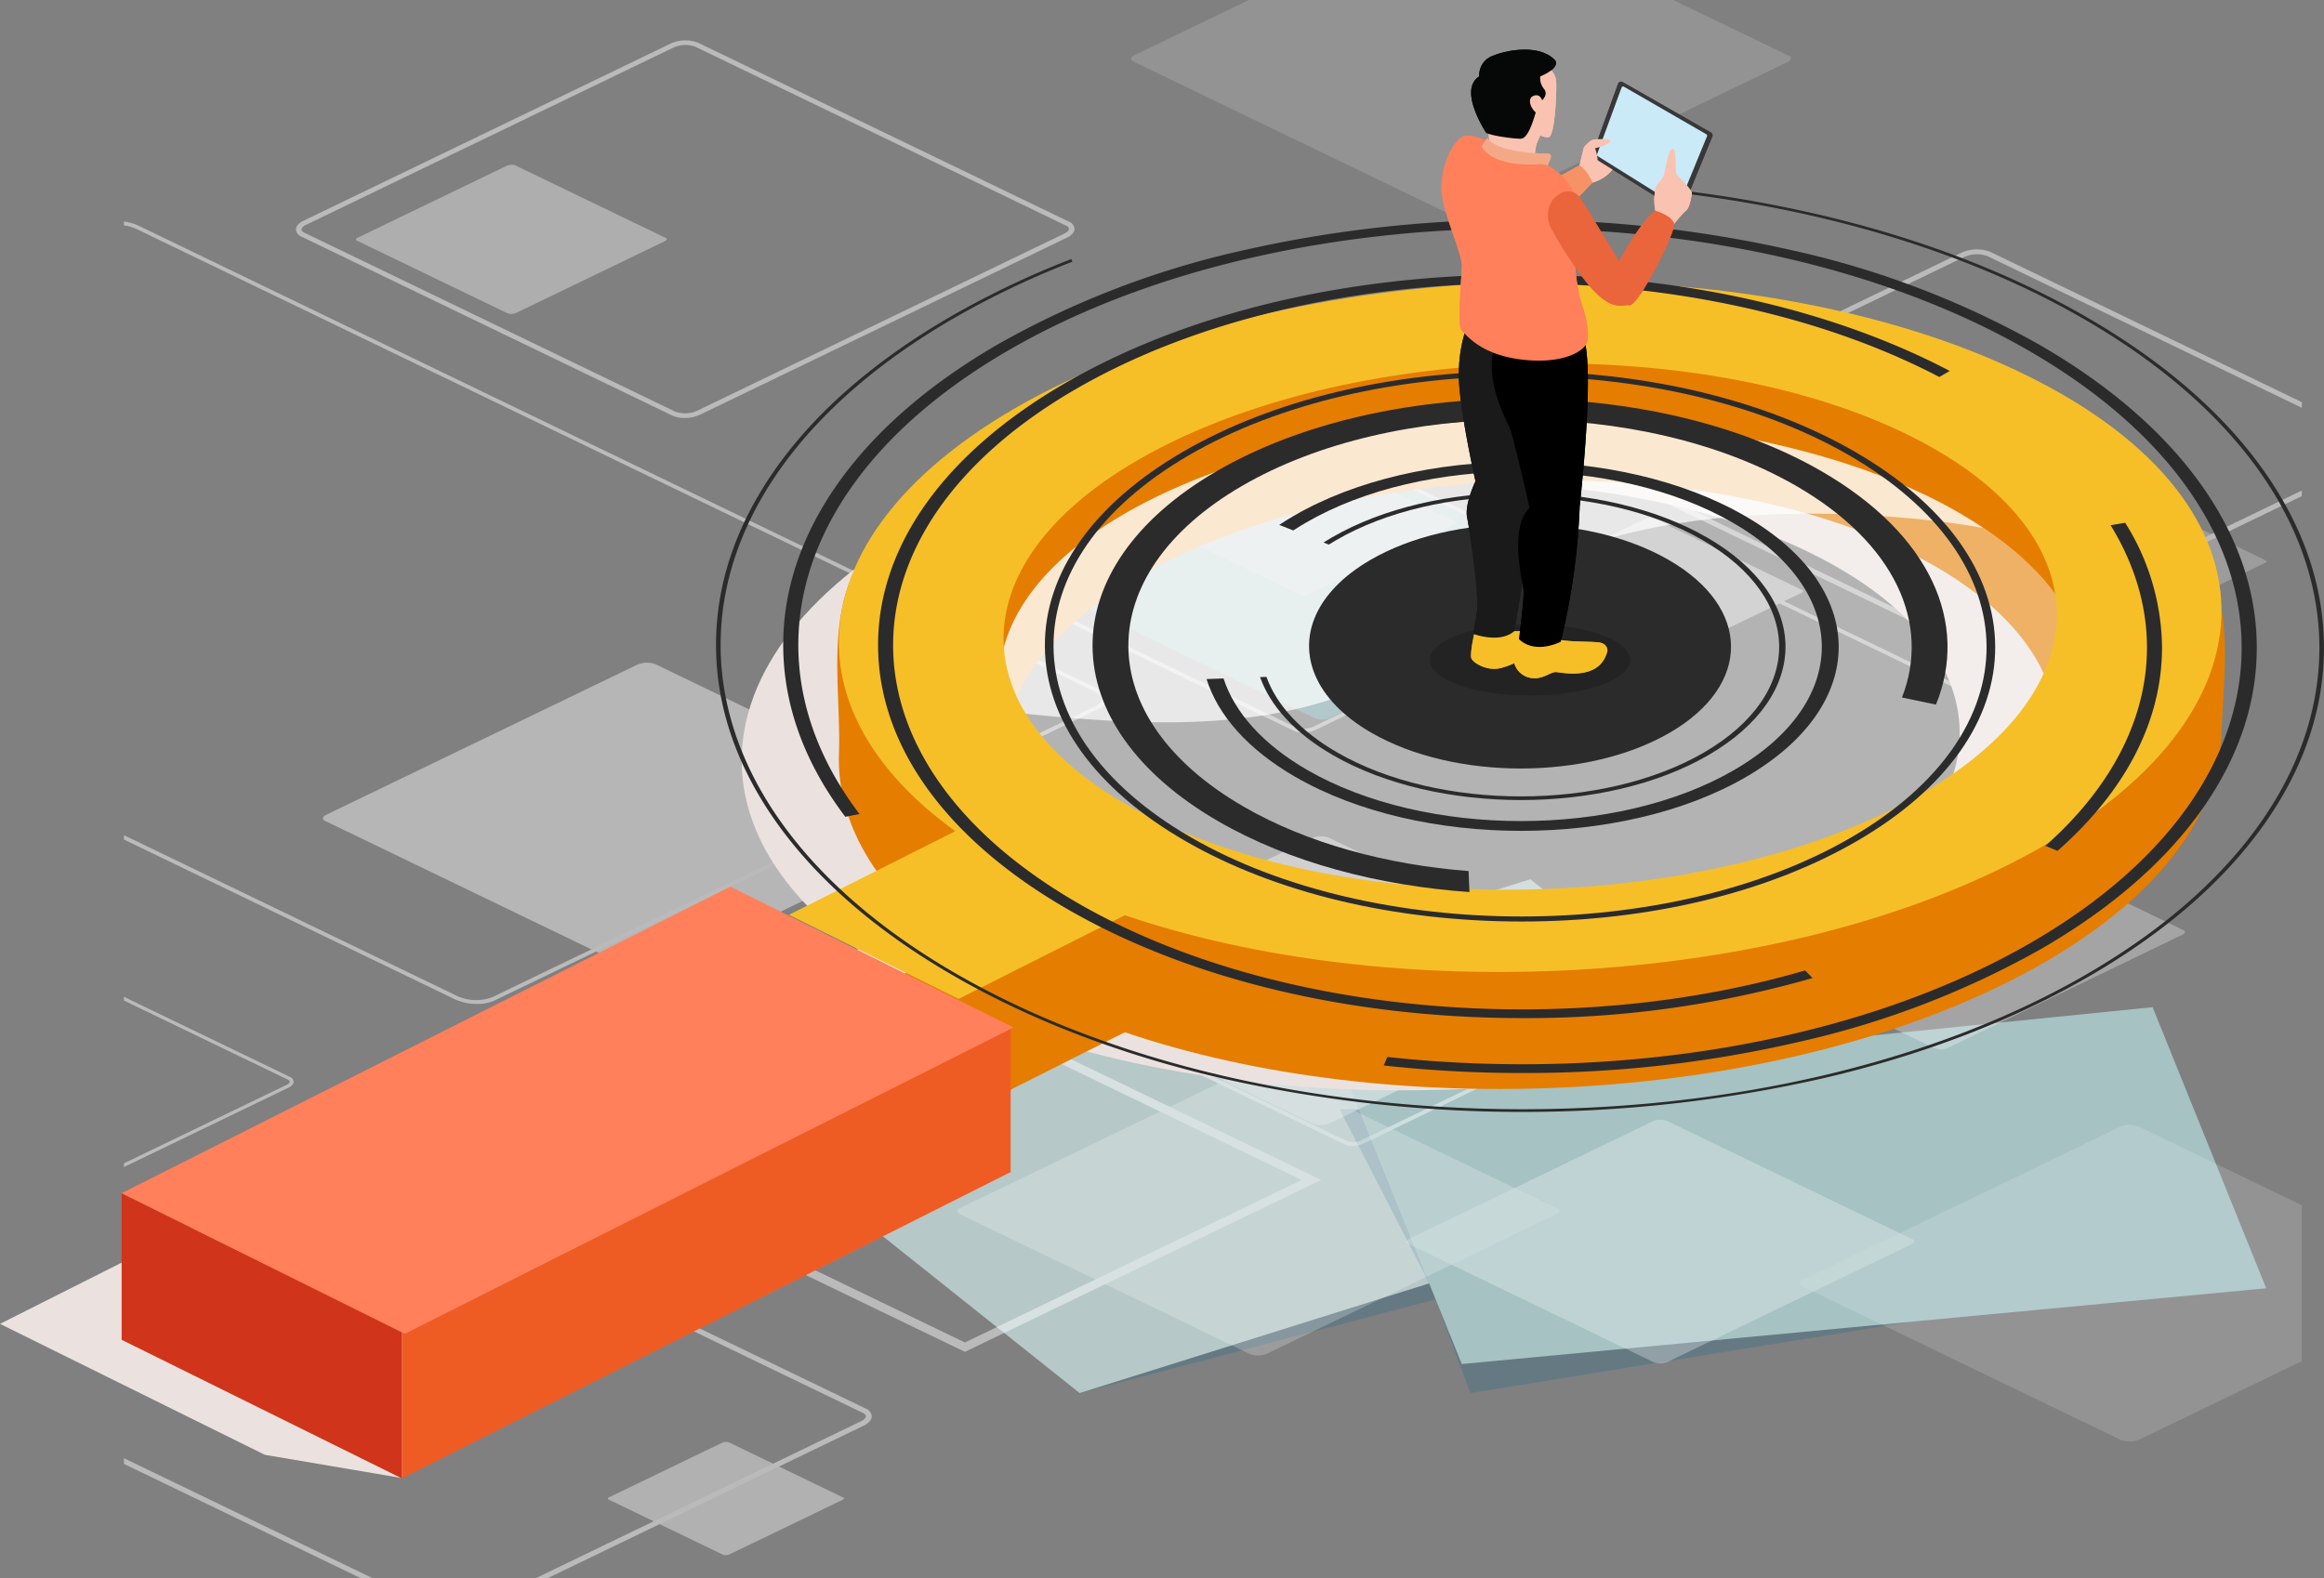 <svg xmlns="http://www.w3.org/2000/svg" width="412.409" height="280.173" viewBox="0 0 412.409 280.173"><rect x="0" y="0" width="412.409" height="280.173" fill="#808080" stroke="none"/><defs><style>.a{opacity:0.57;}.b,.d{fill:#00638c;}.b{opacity:0.37;}.c{fill:#dfffff;}.d{opacity:0.25;}.e{fill:#c3f5f7;}.f{opacity:0.456;}.f,.s{isolation:isolate;}.g,.h,.i,.j,.l,.m,.n,.o,.p,.q,.r,.u,.v{fill:#fff;}.g{opacity:0.94;}.i{opacity:0.49;}.j{opacity:0.84;}.k{fill:#7dccd5;}.l{opacity:0.63;}.m{opacity:0.33;}.n{opacity:0.52;}.o{opacity:0.45;}.p{opacity:0.79;}.q{opacity:0.91;}.r{opacity:0.36;}.s{fill:#ebe2df;mix-blend-mode:multiply;}.t{fill:#e57d00;}.u{opacity:0.4;}.v{opacity:0.7;}.w{fill:#f6bf28;}.x{fill:#ee5c24;}.y{fill:#d0341a;}.z{fill:#ff805a;}.aa{opacity:0.997;}.ab{fill:#2b2b2b;}.ac{opacity:0.1;}.ad{fill:#1a1a1a;}.ae{fill:#fac2b0;}.af{fill:#f69265;}.ag{fill:#383838;}.ah{fill:#caeaf8;}.ai{fill:#060707;}.aj{fill:#f4a986;}.ak{fill:#ea643c;}</style></defs><g transform="translate(-800 -135.358)"><g transform="translate(800 135.358)"><g class="a" transform="translate(132.069 156.068)"><g transform="translate(0)"><path class="b" d="M2037.908,1361.982v6.205l63.179-16.624,6.165,16.624,78.33-12.674L2100,1344.6Z" transform="translate(-1978.388 -1276.977)"/><path class="c" d="M1895.86,1227l59.52,47.425,139.491-43.785-59.52-47.425Z" transform="translate(-1895.86 -1183.214)"/><path class="d" d="M2148,1280.641l15.9,30.916,2.42-2.936-12.619-27.981Z" transform="translate(-2042.35 -1239.818)"/><path class="e" d="M2152.546,1251.8l19.779,48.963,142.75-13.446-20.158-49.9Z" transform="translate(-2044.992 -1214.705)"/></g></g><g class="f" transform="translate(21.992)"><path class="g" d="M359.265,840.665l-55.55-26.811a4.027,4.027,0,0,0-1.913-.514,4.514,4.514,0,0,0-1.886.39L244.9,840.283c-.433.209-.691.47-.691.7,0,.214.231.37.425.464l55.55,26.811a4.358,4.358,0,0,0,3.275-.129l55.017-26.553c.432-.208.69-.47.69-.7C359.167,840.663,358.935,840.506,359.265,840.665Z" transform="translate(-208.891 -695.71)"/><path class="h" d="M348.244,81.724,282.45,49.968a6.3,6.3,0,0,0-4.881.152L212.409,81.57c-.839.406-1.321.972-1.321,1.554a1.5,1.5,0,0,0,1.006,1.276l65.793,31.756a5.09,5.09,0,0,0,2.156.423,6.472,6.472,0,0,0,2.725-.575l65.162-31.45c.839-.406,1.32-.972,1.32-1.554A1.5,1.5,0,0,0,348.244,81.724Zm-.805,2.119-65.162,31.45a5.194,5.194,0,0,1-3.9.152L212.584,83.689c-.235-.113-.515-.3-.515-.565s.31-.592.83-.843l65.16-31.45a5.2,5.2,0,0,1,3.9-.152l65.794,31.756c.235.113.515.3.515.565C348.269,83.277,347.959,83.592,347.439,83.843Z" transform="translate(-180.559 -42.381)"/><g transform="translate(0 215.515)"><path class="h" d="M44.2,1811.05,0,1789.717v1.016l42.094,20.317Z" transform="translate(0 -1746.392)"/><path class="h" d="M60.53,1491.365l70.573,34.063c.252.121.552.325.552.606,0,.3-.333.635-.89.9l-57.743,27.87h2.105l56.163-27.107c.9-.435,1.416-1.042,1.416-1.667a1.606,1.606,0,0,0-1.077-1.368L61.056,1490.6a6.757,6.757,0,0,0-5.235.163L0,1517.708v1.016l56.346-27.2A5.571,5.571,0,0,1,60.53,1491.365Z" transform="translate(0 -1490.151)"/></g><path class="h" d="M1843.263,375.6a5.5,5.5,0,0,1-4.127.161l-69.622-33.6c-.248-.12-.544-.32-.544-.6,0-.293.328-.627.878-.893l68.953-33.28a5.5,5.5,0,0,1,4.127-.161l55.8,26.93v-1l-55.276-26.679a6.664,6.664,0,0,0-5.165.161l-68.953,33.28c-.887.429-1.4,1.028-1.4,1.644a1.585,1.585,0,0,0,1.064,1.35l69.622,33.6a5.389,5.389,0,0,0,2.281.447,6.849,6.849,0,0,0,2.884-.608l54.94-26.517v-1Z" transform="translate(-1512.242 -261.767)"/><path class="h" d="M1180.411,560.559l-51.619-24.914a4.95,4.95,0,0,0-3.846.12l-51.124,24.674c-.663.321-1.044.77-1.044,1.232a1.188,1.188,0,0,0,.8,1.013L1125.2,587.6a4.011,4.011,0,0,0,1.7.333,5.085,5.085,0,0,0,2.146-.453l51.123-24.674c.664-.32,1.044-.768,1.044-1.231A1.188,1.188,0,0,0,1180.411,560.559Zm-.648,1.662L1128.641,586.9a4.052,4.052,0,0,1-3.044.12L1073.978,562.1c-.18-.087-.395-.233-.395-.431s.24-.456.642-.65l51.124-24.674a4.19,4.19,0,0,1,1.752-.362,3.078,3.078,0,0,1,1.291.243l51.619,24.914c.181.087.4.233.4.431S1180.166,562.028,1179.763,562.221Z" transform="translate(-917.627 -457.892)"/><path class="h" d="M30.112,1238.522a1.011,1.011,0,0,0-.678-.862L0,1223.453v.66l29.092,14.042c.154.074.336.2.336.367s-.2.388-.546.553L0,1253.014v.66l29.224-14.105C29.789,1239.3,30.112,1238.915,30.112,1238.522Z" transform="translate(0 -1046.51)"/><path class="i" d="M1129.206,1334.594l-51.619-24.914a3.743,3.743,0,0,0-1.777-.478,4.2,4.2,0,0,0-1.753.363l-51.123,24.674c-.4.194-.642.437-.642.65s.215.344.395.431l51.619,24.914a4.049,4.049,0,0,0,3.043-.12l51.124-24.674c.4-.194.642-.436.642-.65S1128.9,1334.446,1129.206,1334.594Z" transform="translate(-874.443 -1119.857)"/><path class="j" d="M1206.323,1051.813,1154.7,1026.9a3.744,3.744,0,0,0-1.777-.478,4.191,4.191,0,0,0-1.753.363l-51.123,24.674c-.4.194-.642.437-.642.65s.214.344.4.431l51.619,24.914a4.05,4.05,0,0,0,3.043-.12l51.123-24.674c.4-.193.642-.436.642-.649S1206.017,1051.665,1206.323,1051.813Z" transform="translate(-940.407 -877.974)"/><path class="k" d="M1224.908,575.029,1176.579,551.7a3.5,3.5,0,0,0-1.664-.447,3.924,3.924,0,0,0-1.641.34l-47.865,23.1c-.377.182-.6.409-.6.609s.2.322.37.4l48.33,23.326a3.792,3.792,0,0,0,2.849-.112l47.866-23.1c.376-.181.6-.409.6-.608S1224.621,574.891,1224.908,575.029Z" transform="translate(-962.131 -471.529)"/><path class="j" d="M635.7,1779.635l-20.25-9.774a1.471,1.471,0,0,0-.7-.187,1.641,1.641,0,0,0-.688.142l-20.056,9.68c-.158.076-.252.171-.252.255s.084.135.155.169l20.25,9.774a1.589,1.589,0,0,0,1.194-.047l20.056-9.68c.157-.076.252-.171.252-.255S635.583,1779.577,635.7,1779.635Z" transform="translate(-507.887 -1513.732)"/><path class="l" d="M2016.592,1020.963l-41.857-20.2a3.035,3.035,0,0,0-1.441-.387,3.4,3.4,0,0,0-1.421.294l-41.454,20.008c-.326.158-.52.354-.52.527s.174.279.32.349l41.857,20.2a3.285,3.285,0,0,0,2.467-.1L2016,1021.648c.326-.157.521-.354.521-.527S2016.344,1020.843,2016.592,1020.963Z" transform="translate(-1650.785 -855.693)"/><path class="l" d="M1663.872,1395.733l-43.534-21.012a3.155,3.155,0,0,0-1.5-.4,3.537,3.537,0,0,0-1.479.306l-43.116,20.809c-.339.164-.541.369-.541.548s.181.29.333.363l43.534,21.012a3.415,3.415,0,0,0,2.567-.1l43.116-20.81c.339-.163.541-.368.541-.548S1663.613,1395.608,1663.872,1395.733Z" transform="translate(-1346.105 -1175.556)"/><path class="m" d="M1235.744,10.459c0,.218.235.377.433.472l56.591,27.314a4.441,4.441,0,0,0,3.336-.131l56.048-27.051c.44-.212.7-.478.7-.712,0-.218-.236-.377.1-.215L1331.956,0h-75.315l-20.193,9.746C1236.007,9.959,1235.744,10.225,1235.744,10.459Z" transform="translate(-1057.023)"/><path class="m" d="M2116.792,1381.134a4.1,4.1,0,0,0-1.948-.524,4.6,4.6,0,0,0-1.922.4l-56.047,27.05c-.441.213-.7.479-.7.713,0,.218.236.377.433.472l56.591,27.314a4.44,4.44,0,0,0,3.336-.131l28.744-13.873v-27.671Z" transform="translate(-1758.796 -1180.938)"/><path class="n" d="M1315.059,564.533l-26.034-12.565a1.553,1.553,0,0,0-.651-.123,2.117,2.117,0,0,0-.884.183l-25.783,12.444c-.2.1-.324.22-.324.328s.108.173.2.217l26.034,12.565a2.042,2.042,0,0,0,1.534-.06l25.784-12.444c.2-.1.324-.22.324-.328S1315.149,564.577,1315.059,564.533Z" transform="translate(-1078.953 -472.034)"/><path class="i" d="M2350.635,622.176l-22.727-10.97a1.356,1.356,0,0,0-.569-.107,1.844,1.844,0,0,0-.771.16l-22.51,10.864c-.177.086-.282.193-.282.286s.095.151.174.19l22.728,10.97a1.783,1.783,0,0,0,1.34-.053l22.51-10.864c.177-.085.283-.192.283-.286S2350.714,622.214,2350.635,622.176Z" transform="translate(-1970.589 -522.718)"/><path class="o" d="M1716.044,362.858l-22.728-10.97a1.358,1.358,0,0,0-.569-.107,1.849,1.849,0,0,0-.772.16l-22.51,10.864c-.177.085-.283.193-.283.286s.094.151.174.19l22.728,10.97a1.784,1.784,0,0,0,1.34-.053l22.51-10.864c.177-.085.282-.192.282-.286S1716.123,362.9,1716.044,362.858Z" transform="translate(-1427.776 -300.904)"/><path class="p" d="M339.708,215.22,313.05,202.353a1.588,1.588,0,0,0-.667-.125,2.169,2.169,0,0,0-.905.187l-26.4,12.743c-.208.1-.331.226-.331.336s.111.178.2.223l26.658,12.866a2.092,2.092,0,0,0,1.572-.062l26.4-12.743c.207-.1.331-.225.331-.335S339.8,215.265,339.708,215.22Z" transform="translate(-243.564 -172.981)"/><path class="q" d="M393.536,1514.541l-26.261-12.675a1.563,1.563,0,0,0-.657-.124,2.126,2.126,0,0,0-.892.185l-26.009,12.552c-.2.1-.326.222-.326.331s.109.175.2.219l26.261,12.675a2.06,2.06,0,0,0,1.548-.061l26.009-12.553c.2-.1.327-.222.327-.33S393.627,1514.585,393.536,1514.541Z" transform="translate(-290.306 -1284.551)"/><path class="q" d="M1738.643,648.316l-26.261-12.675a1.562,1.562,0,0,0-.656-.124,2.133,2.133,0,0,0-.892.185l-26.009,12.553c-.2.1-.327.223-.327.331s.109.175.2.219l26.261,12.675a2.061,2.061,0,0,0,1.548-.061l26.009-12.553c.2-.1.326-.222.326-.33S1738.734,648.36,1738.643,648.316Z" transform="translate(-1440.875 -543.605)"/><path class="q" d="M662.011,1284.293l-26.261-12.675a1.569,1.569,0,0,0-.657-.123,2.137,2.137,0,0,0-.892.184l-26.009,12.553c-.2.1-.326.222-.326.331s.109.175.2.219l26.261,12.675a2.062,2.062,0,0,0,1.548-.061l26.009-12.553c.2-.1.327-.222.327-.33S662.1,1284.337,662.011,1284.293Z" transform="translate(-519.953 -1087.603)"/><path class="r" d="M2081.418,425.227l-22.727-10.97a1.353,1.353,0,0,0-.568-.107,1.846,1.846,0,0,0-.772.16l-22.509,10.864c-.177.086-.283.193-.283.286s.094.151.174.19l22.728,10.97a1.784,1.784,0,0,0,1.34-.053l22.51-10.864c.177-.085.282-.192.282-.286S2081.5,425.265,2081.418,425.227Z" transform="translate(-1740.308 -354.253)"/><path class="h" d="M62.657,410.771a7.309,7.309,0,0,0,3.092-.6l107.2-51.74a2,2,0,0,0,1.351-1.684c0-.777-.666-1.544-1.828-2.1l-169.84-82A8.711,8.711,0,0,0,0,271.886v.682a7.73,7.73,0,0,1,2.232.648l169.84,82c.906.437,1.425.993,1.425,1.523,0,.421-.328.8-.948,1.1l-107.2,51.74a8.177,8.177,0,0,1-6.242-.23L0,380.815v.776l58.705,28.345A9.375,9.375,0,0,0,62.657,410.771Z" transform="translate(0 -232.564)"/><path class="h" d="M1456.228,765.111,1395.3,735.669l-.4.582,60.929,29.442a.789.789,0,0,1,.3.617c0,.182-.112.163-.3.253l-135.052,65.182a3.021,3.021,0,0,1-2.576,0l-30.234-14.593-.4.582,30.235,14.593a3.971,3.971,0,0,0,3.379,0l135.052-65.182a1.088,1.088,0,0,0,0-2.034Z" transform="translate(-1101.348 -629.272)"/><path class="h" d="M594.66,1267.71l63.231,30.518,63.226-30.517-63.228-30.518Zm63.231,28.855-59.783-28.855,59.781-28.853,59.781,28.855Z" transform="translate(-508.657 -1058.263)"/></g><g transform="translate(0 49.932)"><g transform="translate(0 0)"><path class="s" d="M389.039,699.732c-46.968-23.293-124.621-22.267-173.4,2.286-24.428,12.279-37.008,28.118-37.6,43.8-.466,12.256,6.394,24.416,20.638,34.7l-28.543,14.367-11.366-4.518L46.4,846.975l47,23.244,24.175,4.1,108.016-54.29-22.069-11.871,25.256-12.713c47.172,16.05,113.534,12.844,156.986-9.061,24.424-12.277,37.008-28.116,37.6-43.8S412.56,711.378,389.039,699.732Zm5.1,43.236c-.453,11.951-10.026,24.024-28.613,33.381-37.171,18.711-96.361,19.492-132.15,1.742-17.9-8.875-26.567-20.706-26.113-32.658s10.026-24.025,28.613-33.38c37.171-18.711,96.361-19.492,132.15-1.744C385.923,719.185,394.589,731.016,394.139,742.968Z" transform="translate(-46.395 -661.908)"/><path class="t" d="M1099.958,655.207c-46.968-23.292-128.154-34.551-207.318,2.256-24.791,11.526-18.486,31.624-19.079,47.305-.464,12.255,6.394,24.415,20.639,34.7l-29.51,14.856,30.092,14.923,29.511-14.854c47.174,16.048,113.536,12.843,156.987-9.061,24.427-12.277,37.008-28.116,37.6-43.8S1123.48,666.853,1099.958,655.207Zm-10.3,46.711c-.453,11.951-12.293,14.577-30.879,23.933-37.171,18.712-92.4,18.46-128.191.71-17.9-8.875-28.257-10.226-27.805-22.178S912.808,680.359,931.4,671c37.171-18.712,96.359-19.492,132.151-1.744C1081.443,678.135,1090.11,689.967,1089.657,701.918Z" transform="translate(-724.681 -621.094)"/><ellipse class="u" cx="96.477" cy="46.521" rx="96.477" ry="46.521" transform="translate(177.298 24.474)"/><path class="v" d="M1111.219,716.816c-21.678,10.452-30.814,24.641-27.544,38.267,24.948,2.538,58.947,6.091,80.01-15.488,28.068-28.757,91.957-17.6,93.933-17.057a81.435,81.435,0,0,0-9.959-5.722C1209.98,698.647,1148.893,698.647,1111.219,716.816Z" transform="translate(-905.662 -678.716)"/><path class="w" d="M1084.56,576.972c-46.968-23.292-124.62-22.266-173.4,2.286-24.427,12.278-37.007,28.119-37.6,43.8-.464,12.255,6.394,24.415,20.639,34.7l-29.51,14.856,30.092,14.923,29.511-14.855c47.174,16.048,113.536,12.844,156.987-9.061,24.427-12.277,37.008-28.117,37.6-43.8S1108.082,588.618,1084.56,576.972Zm5.1,43.236c-.453,11.952-10.025,24.024-28.61,33.381-37.171,18.712-96.36,19.493-132.152,1.743-17.9-8.875-26.565-20.706-26.113-32.659s10.026-24.024,28.613-33.379c37.171-18.712,96.359-19.492,132.151-1.744C1081.443,596.424,1090.11,608.257,1089.657,620.208Z" transform="translate(-724.681 -560.152)"/><path class="x" d="M463.223,1413.286l108.025-54.377v-25.884L463.223,1387.4Z" transform="translate(-391.904 -1200.788)"/><path class="y" d="M172.55,1532.244l49.734,24.609V1530.77l-49.734-24.544Z" transform="translate(-150.965 -1344.354)"/><path class="z" d="M172.55,1242.6l50.244,24.963,108.025-54.377-50.243-25Z" transform="translate(-150.965 -1080.733)"/></g></g></g><g class="aa" transform="translate(927.07 168.537)"><g transform="translate(0)"><path class="ab" d="M1523.029,1822.23c-14.667-8.468-38.373-8.468-52.944,0-.069.04-.136.079-.2.12-9.382,5.533-12.576,13.267-9.606,20.314,1.579,3.751,4.906,7.309,9.976,10.236,14.669,8.469,38.38,8.469,52.954,0s14.491-22.2-.177-30.67Z" transform="translate(-1353.974 -1756.015)"/><path class="ab" d="M1470.811,1780.227c-18.436-10.644-48.332-10.644-66.648,0-.492.286-.971.575-1.434.869l.936.373c.418-.265.85-.524,1.294-.783,17.877-10.389,47.067-10.389,65.061,0s18.094,27.3.217,37.689-47.072,10.392-65.071,0c-6.6-3.811-10.8-8.5-12.574-13.425l-1.131.04c1.8,5.08,6.112,9.917,12.915,13.844,18.438,10.646,48.339,10.645,66.657,0s18.216-27.962-.222-38.608Z" transform="translate(-1294.926 -1717.98)"/><path class="ab" d="M1413.011,1739.239c-22.127-12.775-58.021-12.775-80,0q-1.354.787-2.6,1.615l2.493.988q1.071-.7,2.229-1.376c20.819-12.1,54.813-12.1,75.768,0s21.071,31.791.252,43.89-54.818,12.1-75.778,0c-7.962-4.6-12.911-10.288-14.851-16.244l-3.011.11c2,6.364,7.251,12.454,15.751,17.361,22.131,12.778,58.026,12.778,80.014,0s21.866-33.567-.266-46.344Z" transform="translate(-1230.47 -1680.861)"/><path class="ab" d="M1289.218,1655.352c-29.687-17.14-77.838-17.14-107.332,0s-29.342,45.033.345,62.173c12.494,7.213,28.256,11.392,44.521,12.532l-.157-3.725c-14.578-1.134-28.663-4.939-39.878-11.414-27.2-15.7-27.34-41.254-.316-56.959s71.134-15.7,98.33,0c17.621,10.174,23.889,24.478,18.774,37.56l6.03,1.261c5.894-14.4-.892-30.213-20.318-41.428Z" transform="translate(-1093.057 -1604.889)"/><path class="ab" d="M1119.9,1687.078c-32.4-18.706-32.574-49.143-.384-67.849s84.738-18.707,117.138,0,32.569,49.143.38,67.849-84.733,18.707-117.133,0Zm117.808-68.463c-15.979-9.225-37.183-14.306-59.707-14.306s-43.671,5.081-59.546,14.307-24.578,21.491-24.5,34.537,8.913,25.314,24.892,34.539S1156.026,1702,1178.55,1702s43.669-5.08,59.544-14.306,24.576-21.493,24.5-34.538-8.915-25.312-24.894-34.538Z" transform="translate(-1035.604 -1571.602)"/><path class="ab" d="M1084.659,1514.787l-2.58.444c11.484,18.722,7.636,39.9-11.578,56.91l2.156.89c12.138-10.681,18.617-23.2,18.541-36.3a42.186,42.186,0,0,0-6.54-21.941Zm-31.131-26.945c-21.057-11.054-48.058-17.1-76.625-17.1-30.429,0-59,6.863-80.448,19.326s-33.206,29.039-33.1,46.663,12.041,34.2,33.627,46.661,50.239,19.33,80.668,19.327a183.1,183.1,0,0,0,51.529-7.111l-1.313-1.35c-41.687,12.222-94.084,8.24-129.037-11.939-43.539-25.137-43.769-66.038-.511-91.177,41.942-24.374,109.6-25.116,153.363-2.223l1.85-1.075Z" transform="translate(-834.605 -1455.178)"/><path class="ab" d="M955.2,1417.016a159.484,159.484,0,0,0-43.345-16.635,221.035,221.035,0,0,0-98.4,0,157.707,157.707,0,0,0-43.158,16.635c-12.441,7.23-22.052,15.66-28.58,25.054-6.3,9.074-9.47,18.662-9.412,28.5s3.328,19.427,9.733,28.5q.623.884,1.282,1.756l2.528-.483c-20.628-27.173-11.891-60.049,26.309-82.248,49.791-28.936,131.077-28.936,181.194,0s50.384,76.02.593,104.956c-30.983,18.005-74.161,24.811-114.436,20.406l-.639,1.513a223.813,223.813,0,0,0,24.607,1.337,215.069,215.069,0,0,0,49.17-5.544,157.688,157.688,0,0,0,43.158-16.638c12.436-7.227,22.055-15.658,28.58-25.052,6.3-9.075,9.465-18.662,9.41-28.5s-3.328-19.424-9.733-28.5c-6.629-9.393-16.339-17.825-28.862-25.054Z" transform="translate(-720.387 -1389.018)"/><path class="ab" d="M882.635,1372.624c-13.66-7.887-29.574-14-47.3-18.151a227.335,227.335,0,0,0-30.526-4.964l.189.5c28.222,2.706,55.325,10.349,77.107,22.925,55.516,32.053,55.81,84.207.659,116.256s-145.195,32.053-200.711,0-55.805-84.2-.649-116.257a152.091,152.091,0,0,1,21.242-10.149l-.176-.473a153.708,153.708,0,0,0-21.6,10.316c-13.576,7.89-24.072,17.087-31.188,27.34-6.877,9.9-10.33,20.364-10.272,31.1s3.636,21.194,10.622,31.1c7.234,10.251,17.831,19.45,31.491,27.337s29.579,14,47.3,18.154a241.164,241.164,0,0,0,107.37,0c17.674-4.157,33.521-10.265,47.1-18.155s24.065-17.086,31.183-27.337c6.875-9.9,10.333-20.365,10.272-31.1s-3.633-21.2-10.622-31.1c-7.234-10.254-17.83-19.45-31.5-27.34Z" transform="translate(-639.415 -1349.509)"/></g></g><g transform="translate(1053.744 144.17)"><ellipse class="ac" cx="17.757" cy="6.337" rx="17.757" ry="6.337" transform="translate(0 101.977)"/><path class="w" d="M1820.26,3362.349s-.867,3.878-.53,4.6,2.288,2,4.479,1.807,5.107-2.168,6.648-2.24,5.058-2.6,2.987-3.877-6.383.1-8.816-.988Z" transform="translate(-1812.357 -3258.867)"/><path class="ad" d="M1815.967,3235.472a25.444,25.444,0,0,0-1.392,8.268c-.164,5.321,2.947,19.156,2.947,19.156s-1.971,4.093-1.477,6.467,2.05,13.59,1.8,15.964-.737,4.666-.737,4.666,4.711,1.8,7.317-.491l4.962-29.552-1.555-23.576Z" transform="translate(-1809.433 -3186.293)"/><path class="w" d="M1838.76,3365.575s-1.212,3.427-.941,4.535a3.654,3.654,0,0,0,3.385,2.466c1.818.083,2.988-1.108,3.928-1.087s7.857,1.713,9.153-3.783c0,0,.1-1.211-1.421-1.462s-7.167,0-8.045-.877Z" transform="translate(-1822.783 -3261.005)"/><path d="M1844.738,3241.257s1.888,3.843-.809,29.463a120.341,120.341,0,0,1-3.371,24s-4.45,2.36-7.417-.472c0,0,1.012-7.349.809-8.832s-2.562-10.855,1.078-14.5c0,0-2.764-12.069-3.371-13.754s-4.19-7.627-3.14-13.792Z" transform="translate(-1817.346 -3189.621)"/><path class="ae" d="M1867.968,3167.587a7.1,7.1,0,0,0,4.17-3.167l-3.37-2.493-2.606,2.83Z" transform="translate(-1839.108 -3143.993)"/><path class="af" d="M1853.066,3170.8l5.056-2.749a3.5,3.5,0,0,1,2.313,3.06l-4.048,4.182S1855.261,3171.863,1853.066,3170.8Z" transform="translate(-1831.575 -3147.511)"/><path class="ag" d="M1870.6,3146.621l14.92,9.306a.566.566,0,0,0,.823-.265l5.284-12.835a.566.566,0,0,0-.243-.707l-15.673-8.959a.566.566,0,0,0-.813.3l-4.531,12.489A.565.565,0,0,0,1870.6,3146.621Z" transform="translate(-1841.505 -3127.403)"/><path class="ah" d="M1876.635,3135.3l-4.336,11.814a.3.3,0,0,0,.124.361l13.964,8.725a.3.3,0,0,0,.441-.141l4.97-12.109a.3.3,0,0,0-.129-.377l-14.6-8.43A.3.3,0,0,0,1876.635,3135.3Z" transform="translate(-1842.626 -3128.561)"/><path class="ae" d="M1864.967,3161.74l.786-3.2s1.044-1.295,1.794-1.386,2.975-.158,2.929.228-1.057.954-2.754,1.317a7.656,7.656,0,0,1,.46,3.2c-.3,1.021-.9,2.9-.9,2.9S1866.248,3162.444,1864.967,3161.74Z" transform="translate(-1838.42 -3141.205)"/><path class="ae" d="M1839.987,3124.324c1.851.458,3.609,1.8,3.695,3.7s-.215,9.624-1.375,9.839-5.156-2.234-6.574-4.77S1835.3,3123.165,1839.987,3124.324Z" transform="translate(-1821.262 -3122.294)"/><path class="ae" d="M1826.559,3147.271l.441,6.7s2.1,1.875,7.886,1.406a14.968,14.968,0,0,1,.34-3.116,24.081,24.081,0,0,1,1.562-3.219S1829.565,3146.334,1826.559,3147.271Z" transform="translate(-1816.329 -3135.449)"/><path class="z" d="M1818.59,3158.262s-4.625-2.865-6.918-2.579-4.912,6.181-4.257,10.561,3.6,10.438,3.52,12.607-.819,10.56-.082,11.3,3.275,4.339,10.6,5.24,11.133-1.433,11.665-2.988-.286-5.281-.778-6.385a28.5,28.5,0,0,1-1.064-11.912c.778-4.911.918-9.617-5.108-13.179Z" transform="translate(-1805.26 -3140.39)"/><path class="ai" d="M1821.15,3124.46a3.643,3.643,0,0,1,2.435-3.669c2.736-1.112,8.359-2.045,11.035.827,0,0,1.083,1.248-2.646,2.842a2.955,2.955,0,0,0,.692,2.255c.932,1.323-.871,2.213-1.2,3.157s-1.413,5.653-2.947,5.653-5.923-.631-6.224-1.172S1817.452,3126.775,1821.15,3124.46Z" transform="translate(-1812.388 -3119.711)"/><path class="ae" d="M1846.558,3140.1s-.211-1.773-1.624-1.262-.3,2.917,1.022,3.337Z" transform="translate(-1826.52 -3130.657)"/><path class="aj" d="M1824.056,3158.131l1.016-1.479s1,2.578,11.019,2.786a.594.594,0,0,1,.25.685c-.166.416-.54,1.37-.54,1.37a5.617,5.617,0,0,0-1.458-.217C1833.8,3161.317,1826.38,3162.012,1824.056,3158.131Z" transform="translate(-1814.89 -3140.958)"/><path class="ae" d="M1896.359,3172.1a12.151,12.151,0,0,1,0-3.9c.4-1.179,1.2-1.49,1.508-2.357s.763-4.749,1.594-4.714.312,4.055.693,4.54,2.807,2.669,2.7,3.432-.451,2.644-1.04,3a19.183,19.183,0,0,0-2.3,2.647A19.722,19.722,0,0,0,1896.359,3172.1Z" transform="translate(-1856.374 -3143.533)"/><path class="ak" d="M1852.628,3180.422c2.063-2.263,3.97-1.655,4.839-.413s6.949,11.333,6.949,11.333,3.6-6.824,6.411-9.017c0,0,3.061.909,3.35,2.358s-6.245,14.476-7.9,14.434-2.771.7-5.625-1.861-7.126-9.472-8.32-11.83A4.925,4.925,0,0,1,1852.628,3180.422Z" transform="translate(-1830.841 -3153.755)"/></g><g transform="translate(1053.744 144.171)"><ellipse class="ac" cx="17.757" cy="6.337" rx="17.757" ry="6.337" transform="translate(0 101.977)"/><path class="w" d="M1820.26,3362.349s-.867,3.878-.53,4.6,2.288,2,4.479,1.807,5.107-2.168,6.648-2.24,5.058-2.6,2.987-3.877-6.383.1-8.816-.988Z" transform="translate(-1812.357 -3258.867)"/><path class="ad" d="M1815.967,3235.472a25.444,25.444,0,0,0-1.392,8.268c-.164,5.321,2.947,19.156,2.947,19.156s-1.971,4.093-1.477,6.467,2.05,13.59,1.8,15.964-.737,4.666-.737,4.666,4.711,1.8,7.317-.491l4.962-29.552-1.555-23.576Z" transform="translate(-1809.433 -3186.293)"/><path class="w" d="M1838.76,3365.575s-1.212,3.427-.941,4.535a3.654,3.654,0,0,0,3.385,2.466c1.818.083,2.988-1.108,3.928-1.087s7.857,1.713,9.153-3.783c0,0,.1-1.211-1.421-1.462s-7.167,0-8.045-.877Z" transform="translate(-1822.783 -3261.005)"/><path d="M1844.738,3241.257s1.888,3.843-.809,29.463a120.341,120.341,0,0,1-3.371,24s-4.45,2.36-7.417-.472c0,0,1.012-7.349.809-8.832s-2.562-10.855,1.078-14.5c0,0-2.764-12.069-3.371-13.754s-4.19-7.627-3.14-13.792Z" transform="translate(-1817.346 -3189.621)"/><path class="ae" d="M1867.968,3167.587a7.1,7.1,0,0,0,4.17-3.167l-3.37-2.493-2.606,2.83Z" transform="translate(-1839.108 -3143.993)"/><path class="af" d="M1853.066,3170.8l5.056-2.749a3.5,3.5,0,0,1,2.313,3.06l-4.048,4.182S1855.261,3171.863,1853.066,3170.8Z" transform="translate(-1831.575 -3147.511)"/><path class="ag" d="M1870.6,3146.621l14.92,9.306a.566.566,0,0,0,.823-.265l5.284-12.835a.566.566,0,0,0-.243-.707l-15.673-8.959a.566.566,0,0,0-.813.3l-4.531,12.489A.565.565,0,0,0,1870.6,3146.621Z" transform="translate(-1841.505 -3127.403)"/><path class="ah" d="M1876.635,3135.3l-4.336,11.814a.3.3,0,0,0,.124.361l13.964,8.725a.3.3,0,0,0,.441-.141l4.97-12.109a.3.3,0,0,0-.129-.377l-14.6-8.43A.3.3,0,0,0,1876.635,3135.3Z" transform="translate(-1842.626 -3128.561)"/><path class="ae" d="M1864.967,3161.74l.786-3.2s1.044-1.295,1.794-1.386,2.975-.158,2.929.228-1.057.954-2.754,1.317a7.656,7.656,0,0,1,.46,3.2c-.3,1.021-.9,2.9-.9,2.9S1866.248,3162.444,1864.967,3161.74Z" transform="translate(-1838.42 -3141.205)"/><path class="ae" d="M1839.987,3124.324c1.851.458,3.609,1.8,3.695,3.7s-.215,9.624-1.375,9.839-5.156-2.234-6.574-4.77S1835.3,3123.165,1839.987,3124.324Z" transform="translate(-1821.262 -3122.294)"/><path class="ae" d="M1826.559,3147.271l.441,6.7s2.1,1.875,7.886,1.406a14.968,14.968,0,0,1,.34-3.116,24.081,24.081,0,0,1,1.562-3.219S1829.565,3146.334,1826.559,3147.271Z" transform="translate(-1816.329 -3135.449)"/><path class="z" d="M1818.59,3158.262s-4.625-2.865-6.918-2.579-4.912,6.181-4.257,10.561,3.6,10.438,3.52,12.607-.819,10.56-.082,11.3,3.275,4.339,10.6,5.24,11.133-1.433,11.665-2.988-.286-5.281-.778-6.385a28.5,28.5,0,0,1-1.064-11.912c.778-4.911.918-9.617-5.108-13.179Z" transform="translate(-1805.26 -3140.39)"/><path class="ai" d="M1821.15,3124.46a3.643,3.643,0,0,1,2.435-3.669c2.736-1.112,8.359-2.045,11.035.827,0,0,1.083,1.248-2.646,2.842a2.955,2.955,0,0,0,.692,2.255c.932,1.323-.871,2.213-1.2,3.157s-1.413,5.653-2.947,5.653-5.923-.631-6.224-1.172S1817.452,3126.775,1821.15,3124.46Z" transform="translate(-1812.388 -3119.711)"/><path class="ae" d="M1846.558,3140.1s-.211-1.773-1.624-1.262-.3,2.917,1.022,3.337Z" transform="translate(-1826.52 -3130.657)"/><path class="aj" d="M1824.056,3158.131l1.016-1.479s1,2.578,11.019,2.786a.594.594,0,0,1,.25.685c-.166.416-.54,1.37-.54,1.37a5.617,5.617,0,0,0-1.458-.217C1833.8,3161.317,1826.38,3162.012,1824.056,3158.131Z" transform="translate(-1814.89 -3140.958)"/><path class="ae" d="M1896.359,3172.1a12.151,12.151,0,0,1,0-3.9c.4-1.179,1.2-1.49,1.508-2.357s.763-4.749,1.594-4.714.312,4.055.693,4.54,2.807,2.669,2.7,3.432-.451,2.644-1.04,3a19.183,19.183,0,0,0-2.3,2.647A19.722,19.722,0,0,0,1896.359,3172.1Z" transform="translate(-1856.374 -3143.533)"/><path class="ak" d="M1852.628,3180.422c2.063-2.263,3.97-1.655,4.839-.413s6.949,11.333,6.949,11.333,3.6-6.824,6.411-9.017c0,0,3.061.909,3.35,2.358s-6.245,14.476-7.9,14.434-2.771.7-5.625-1.861-7.126-9.472-8.32-11.83A4.925,4.925,0,0,1,1852.628,3180.422Z" transform="translate(-1830.841 -3153.755)"/></g></g></svg>